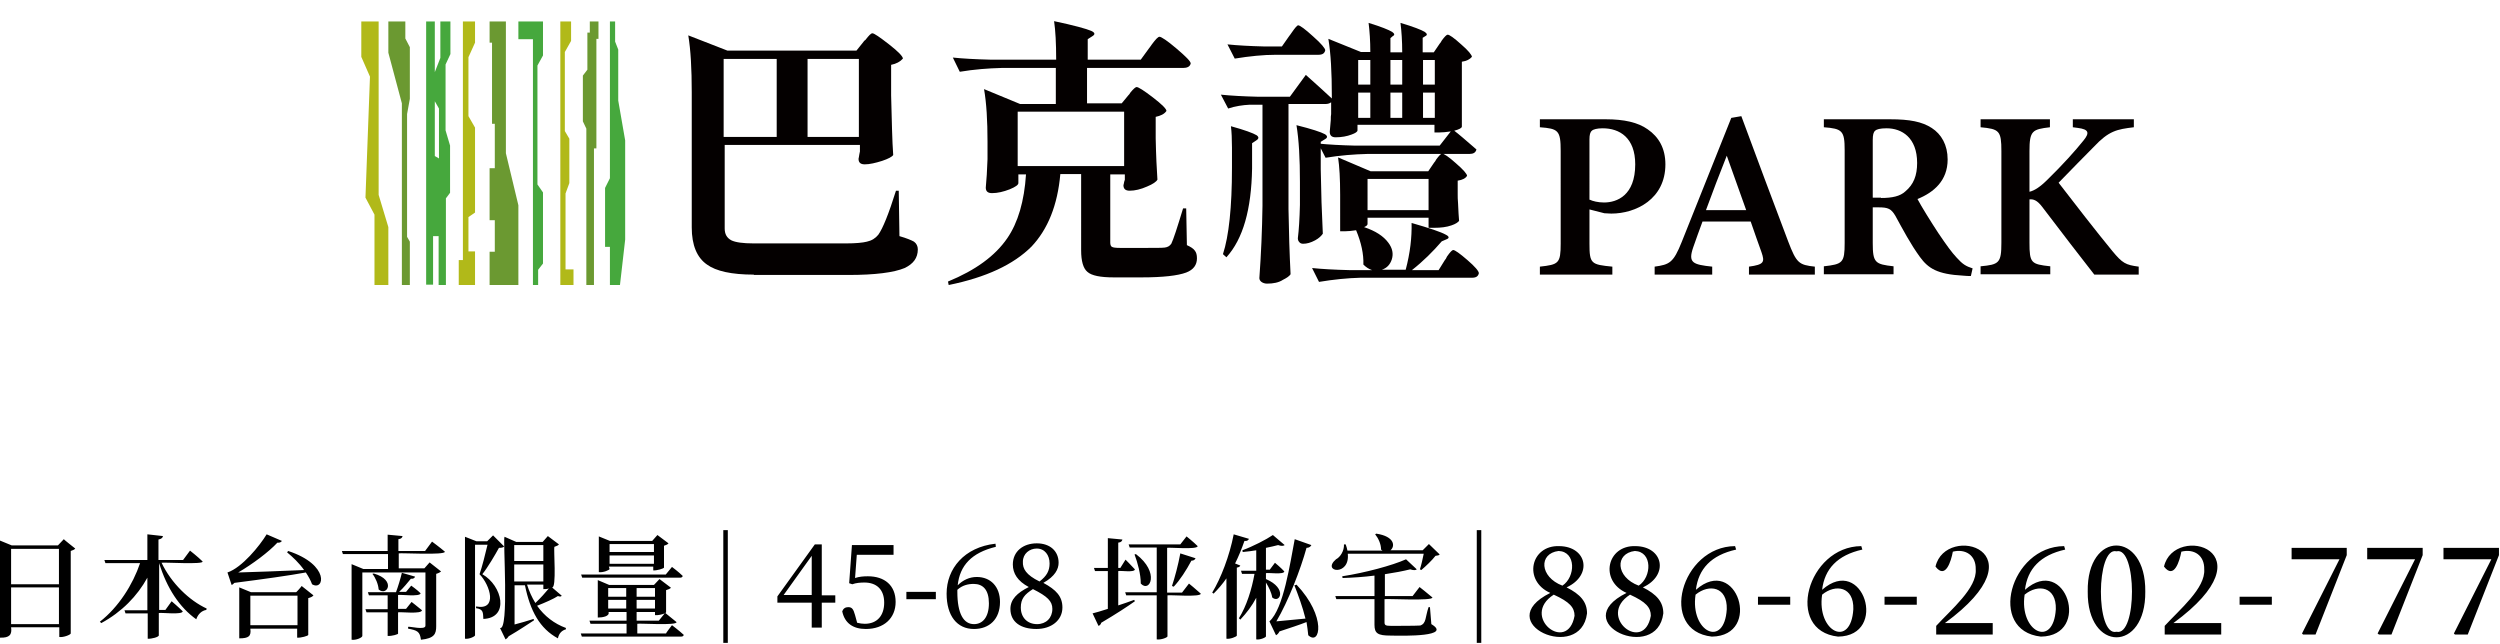 <?xml version="1.0" encoding="utf-8"?>
<!-- Generator: Adobe Illustrator 27.4.1, SVG Export Plug-In . SVG Version: 6.00 Build 0)  -->
<svg version="1.1" id="圖層_1" xmlns="http://www.w3.org/2000/svg" xmlns:xlink="http://www.w3.org/1999/xlink" x="0px" y="0px"
	 viewBox="0 0 721 185.7" style="enable-background:new 0 0 721 185.7;" xml:space="preserve">
<style type="text/css">
	.st0{fill:#040000;}
	.st1{fill:#B1B919;}
	.st2{fill:#46A83D;}
	.st3{fill:#6B9931;}
</style>
<path d="M21.7,158.2c-0.2,0.3-0.7,0.5-1.3,0.7v23.8c-0.1,0.4-2.2,1.2-3.3,1v-2.8H3.2c0.3,2.1-0.4,3.1-3.2,3v-28l3.4,1.4h13.3
	l1.7-1.8C18.4,155.6,21.7,158.2,21.7,158.2z M3.2,158.3v10.2H17v-10.2H3.2L3.2,158.3z M17,180v-10.6H3.2V180H17z M46.6,162.3
	c2.8,5.9,8,10.9,13,13.2l-0.1,0.4c-1.3,0.2-2.4,1.2-2.9,2.7c-4.8-3.4-8.5-9-10.7-16.2v13.5h1.8l1.8-2.5c0,0,2,1.7,3.2,2.9
	c-0.1,1.1-6.2,0.3-6.9,0.5v6.4c0.1,0.5-2.1,1.1-3.2,1v-7.3h-6.4l-0.3-0.9h6.6v-9.4c-2.9,5.3-7.4,9.9-13.3,13.1l-0.4-0.4
	c5.4-4.2,9.5-10.7,11.6-16.9h-10l-0.3-0.9h12.4v-7.4l4.5,0.5c-0.1,0.5-0.4,0.8-1.3,1v5.9h7.1l2-2.7c0,0,2.3,1.8,3.6,3.1
	C59.1,162.9,47,162.1,46.6,162.3L46.6,162.3z M83.1,158.9c12.2,4,10.4,11.7,6.9,9.6c-0.4-1.1-1-2.2-1.8-3.4
	c-4.9,0.9-12.1,1.9-20.6,3c-0.3,0.3-0.5,0.5-0.8,0.6l-1.2-3.6c4.2-1.4,9.3-7.7,11.3-11l4.4,1.9c-0.2,0.3-0.6,0.6-1.3,0.5
	c-2.5,2.7-7.2,6.2-11.3,8.6c4.4-0.1,11.5-0.4,19-0.7c-1.4-2-3.3-3.8-4.9-5.1L83.1,158.9L83.1,158.9z M87,169l3.4,2.7
	c-0.2,0.3-0.7,0.6-1.5,0.8v10.6c0,0.3-2.2,0.9-3.2,0.8v-2.6H72.2c0.3,2.2-0.5,2.8-3.2,2.8v-14.7l3.4,1.4h13
	C85.4,170.9,87,169.1,87,169z M85.8,180.3v-8.5H72.2v8.5H85.8z M124.6,156.2c0,0,2.3,1.7,3.7,2.9c0.2,1.1-12.9,0.3-13.3,0.5v4.3h7.4
	l1.5-1.7l3.3,2.6c-0.2,0.2-0.7,0.5-1.4,0.7v15.1c0,2.2-0.5,3.5-4.4,3.9c-0.3-2.4-1.1-2.7-3.7-3.2v-0.5c0.2-0.3,5.1,1.1,5-0.4v-15.3
	h-18.2v18.3c0,0.5-1.9,1.3-3.1,1.1v-21.8l3.4,1.4h7.1v-4.3h-13l-0.3-0.9h13.2v-4.7l4.3,0.4c-0.1,0.4-0.3,0.8-1.2,0.9v3.4h7.7
	L124.6,156.2L124.6,156.2z M114.8,176.6v6.1c0.2,0.2-1.8,0.8-3,0.7v-6.8h-6.1l-0.3-0.9h6.4v-4h-5.4l-0.3-0.9h8.1
	c0.6-1.6,1.3-3.9,1.7-5.6l3.8,1.1c-0.1,0.4-0.5,0.7-1.2,0.6c-0.9,1.1-2.1,2.6-3.4,3.8h2l1.5-1.8c0,0,1.7,1.2,2.7,2.2
	c-0.1,1.1-5.9,0.3-6.5,0.5v4h2.3l1.6-2c0,0,1.8,1.4,3,2.4C121.6,177.2,115.4,176.4,114.8,176.6L114.8,176.6z M107.8,165.4
	c6.6,1.9,3.8,6.7,1.4,4.6c-0.1-1.5-0.9-3.4-1.8-4.5L107.8,165.4L107.8,165.4z M145.4,157.6c-0.3,0.3-0.7,0.4-1.5,0.4
	c-1.1,2-3.2,5.6-4.8,7.6c5.8,3.3,7.9,12.6,0.3,12.9c-0.1-1.9,0-2.8-2.1-3.1v-0.5c6.3,1.2,4.1-6.1,1-9.3c0.7-2,1.7-5.9,2.3-8.5H137
	v26.1c0.1,0.3-1.7,1.2-2.9,1v-29.4l3.3,1.3h3.1l1.7-1.7L145.4,157.6L145.4,157.6z M162,171.8c-0.2,0.3-0.5,0.3-1.1,0.1
	c-1.2,0.8-3.7,1.9-6,2.8c2.1,3,5,5.2,8.3,6.4v0.4c-1.1,0.3-2,1.1-2.3,2.6c-5.2-2.8-8-7.9-9.5-15.3h-3v11.3c1.6-0.4,3.6-1,5.5-1.6
	l0.1,0.4c-1.4,0.9-4.2,2.8-7.3,4.6c-0.3,0.5-0.7,0.8-0.9,0.9l-1.6-3.3c2.7,1,0.8-25.4,1.3-26.3l3.4,1.5h7.6l1.5-1.7l3.2,2.4
	c-0.2,0.3-0.7,0.5-1.3,0.7c-0.3,0.5,0.7,12.1-0.7,11.7L162,171.8L162,171.8z M156.7,161.8v-4.6h-8.4v4.6H156.7z M148.3,167.7h8.4
	v-4.9h-8.4V167.7z M152,168.6c0.6,1.9,1.4,3.7,2.4,5.3c1.4-1.3,3-3.1,3.9-4.2c-0.5,0.2-1.1,0.2-1.6,0.2v-1.3H152z M193.8,180.3
	c0,0,2.1,1.6,3.4,2.8c-0.1,0.4-0.4,0.5-0.9,0.5h-28.5l-0.3-0.9h13.2v-2.8h-10.4L170,179h10.7v-2.5h-5.2c0.4,1.2-1.6,1.6-3.1,1.6
	v-10.8l3.3,1.4h12.9l1.6-1.7l3.3,2.5c-0.2,0.3-0.8,0.5-1.4,0.7v6.4c0,0-0.1,0.1-0.2,0.2c0.2,0.2,2,1.6,3.2,2.6
	c0.3,1.1-10.9,0.3-11.3,0.5v2.8h8.3C192,182.6,193.8,180.3,193.8,180.3z M167.9,166.6l-0.3-0.9H192l1.8-2.2c0,0,2,1.5,3.1,2.6
	c-0.1,0.4-0.4,0.5-0.8,0.5H167.9z M175.8,164.1c0,0.3-1.9,1.1-3.1,0.9v-10.3l3.2,1.3h12.2l1.5-1.7l3.2,2.4c-0.2,0.3-0.7,0.5-1.3,0.7
	v6.3c-0.1,0.3-2.2,0.9-3.1,0.8v-1.1h-12.8L175.8,164.1L175.8,164.1z M175.4,169.6v2.5h5.2v-2.5H175.4z M180.6,175.5V173h-5.2v2.5
	H180.6z M175.8,156.9v2.3h12.8v-2.3H175.8z M188.6,162.6v-2.4h-12.8v2.4H188.6z M183.6,169.6v2.5h5.3v-2.5H183.6z M188.9,173h-5.3
	v2.5h5.3V173z M183.6,179h6.4l1.7-2.1c-0.7,0.3-1.9,0.6-2.8,0.5v-0.9h-5.3L183.6,179L183.6,179z M209.9,185.4h-1.3v-32.5h1.3V185.4z
	 M322.5,174.6c1.5-0.5,3-1,4.6-1.6l0.2,0.4c-2.1,1.5-5.3,3.6-9.7,6.2c-0.1,0.4-0.4,0.8-0.8,0.9l-1.7-3.6c0.9-0.2,2.5-0.7,4.4-1.3
	v-10.9h-3.7l-0.3-0.9h4v-8.6l4.2,0.4c-0.1,0.4-0.3,0.8-1.2,0.9v7.3h0.6l1.5-2.4c0,0,1.7,1.7,2.7,2.8c-0.1,1-4.1,0.3-4.8,0.5
	L322.5,174.6L322.5,174.6z M342.9,168.3c0,0,2.1,1.7,3.4,2.9c0.1,1.1-9.1,0.3-9.6,0.5v11.8c0.1,0.3-1.8,1.1-3.1,0.9v-12.7h-8.8
	l-0.3-0.9h9.1v-12.9h-7.8l-0.3-0.9h14.9l1.8-2.3c0,0,2,1.6,3.2,2.8c0,1.1-8.3,0.3-8.8,0.5v12.9h4.3L342.9,168.3L342.9,168.3z
	 M327.6,159.8c7,5.3,4,11.3,1.4,8.5c0-2.7-0.9-6-1.8-8.4L327.6,159.8z M338,169c0.8-2.4,1.8-6.1,2.4-9.4l4.4,1.4
	c-0.2,0.4-0.5,0.7-1.2,0.7c-1.5,2.8-3.3,5.6-5.1,7.5L338,169z M357.7,163.1c-0.1,0.3-0.4,0.5-1,0.6v19.6c0,0.3-2,1.1-3,0.9v-17.4
	c-1.1,1.6-2.4,3.1-3.7,4.4l-0.4-0.3c2.5-4.1,5-10.6,6.2-16.8l4.4,1.3c-0.2,0.4-0.5,0.7-1.3,0.6c-0.8,2.3-1.7,4.5-2.7,6.5
	L357.7,163.1z M365.1,167c6.3,2.7,4,7.2,1.8,5.3c-0.2-1.4-1-3-1.8-4.3v15.5c0.1,0.3-1.7,1.1-2.8,0.9v-12c-1.2,2.3-2.8,4.4-4.6,6.3
	l-0.4-0.4c2.2-3.5,3.7-8.3,4.5-12.8h-3.6l-0.3-0.9h4.4v-5.9c-1.3,0.2-2.6,0.4-3.9,0.5l-0.1-0.5c3-1.1,6.9-3.1,8.8-4.4l3.4,2.9
	c-0.4,0.3-1,0.3-1.9,0c-1,0.3-2.2,0.5-3.5,0.8v6.3h1.1l1.5-2c0,0,1.7,1.4,2.7,2.5c-0.1,1-4.6,0.3-5.3,0.5
	C365.1,165.5,365.1,166.9,365.1,167z M373.9,168.6c8.8,9.3,6.8,17.8,3.4,14.6c-0.1-1.2-0.3-2.5-0.5-3.8c-2,0.8-4.8,1.7-7.8,2.7
	c-0.3,0.6-0.6,0.9-1,1.1l-1.9-4c4.1-3.6,6-17,7.3-23.7l4.8,1.7c-0.2,0.4-0.6,0.8-1.4,0.8c-1.7,6.2-5.3,15.5-8.7,21.2
	c2-0.2,5.1-0.5,8.4-0.8c-0.8-3.3-2.1-6.8-3.2-9.6C373.3,168.8,373.9,168.7,373.9,168.6z M388.7,159.7c0.7,6.6-7.7,5.3-3.4,1.6
	c1.2-0.6,2.4-2.4,2.3-4.3h0.5c0.2,0.6,0.4,1.2,0.5,1.8h10.1c-0.1-0.1-0.2-0.2-0.4-0.3c0-1.6-0.8-3.3-1.7-4.4l0.3-0.2
	c5.4,0.8,5.5,3.7,4.1,4.8h9.3l1.8-1.8l3.1,3c-0.2,0.3-0.6,0.3-1.2,0.4c-1,1.3-2.8,3-4.1,4.1l-0.4-0.2c0.4-1.2,0.8-3,1.1-4.5
	C410.5,159.7,388.7,159.7,388.7,159.7z M412.8,180c6,3.6-7.5,3.4-11.8,3.3c-3.6,0-4.6-0.6-4.6-3.1v-7.4h-11l-0.3-0.9h11.3V166
	c-3,0.4-6.2,0.6-9.2,0.7l-0.1-0.5c6.5-1,14.4-3.1,18.4-4.9l3.1,2.9c-0.3,0.3-1,0.3-1.9,0c-2,0.5-4.6,1-7.3,1.4v6.3h8l2-2.6
	c0,0,2.3,1.8,3.7,3c0.3,1.1-13.3,0.3-13.8,0.5v6.7c0,0.8,0.3,1,1.9,1c1.9,0,7.1,0,8.4-0.1c1.8-0.6,1.4-2.4,2.4-5.3h0.4L412.8,180z
	 M427.2,185.4h-1.3v-32.5h1.3V185.4z M457.7,176.9c-1.8,14.4-28.1,2.8-10.6-5.9c-7.9-3.5-5.7-13.8,2.6-13.5c8,0.1,9.7,8.4,2.1,11.9
	C455.8,171.4,457.7,173.6,457.7,176.9L457.7,176.9z M454.1,177.6c0-2.4-1.4-4-6-6.1C438.3,177.8,452.1,188.7,454.1,177.6
	L454.1,177.6z M450.6,168.9c3.8-2.5,4-9.8-1.1-10C443.7,159.6,444,166.4,450.6,168.9L450.6,168.9z M479.7,176.9
	c-1.8,14.4-28.1,2.8-10.6-5.9c-7.9-3.5-5.7-13.8,2.6-13.5c8,0.1,9.7,8.4,2.1,11.9C477.8,171.4,479.7,173.6,479.7,176.9L479.7,176.9z
	 M476.1,177.6c0-2.4-1.4-4-6-6.1C460.3,177.8,474.1,188.7,476.1,177.6L476.1,177.6z M472.6,168.9c3.8-2.5,4-9.8-1.1-10
	C465.7,159.6,465.9,166.4,472.6,168.9L472.6,168.9z M500.7,158.5c-7.2,1.6-10.9,5.6-11.6,11.6c11.8-10.4,19.3,13.3,4.6,13.5
	c-15.5-1.7-8.9-26,6.7-26.1L500.7,158.5L500.7,158.5z M498,175.7c0.2-6.5-5.1-7.4-9-4.2C487.4,182.2,497.3,187.1,498,175.7
	L498,175.7z M507,172.1h9.3v2.3H507V172.1z M537.1,158.5c-7.2,1.6-10.9,5.6-11.6,11.6c11.8-10.4,19.3,13.3,4.6,13.5
	c-15.5-1.7-8.9-26,6.7-26.1L537.1,158.5L537.1,158.5z M534.5,175.7c0.2-6.5-5.1-7.4-9-4.2C523.9,182.2,533.8,187.1,534.5,175.7
	L534.5,175.7z M543.5,172.1h9.3v2.3h-9.3V172.1z M574.7,179.7v3.3h-16.3v-2.5c4.3-4.7,11.8-10.9,11.4-16.3c0.1-4.1-3-6-6.6-5.1
	c-0.5,2.7-2.1,8.1-5,4.3c2.9-12.6,31.4-4.7,2.7,16.3L574.7,179.7L574.7,179.7z M595.6,158.5c-7.2,1.6-10.9,5.6-11.6,11.6
	c11.8-10.4,19.3,13.3,4.6,13.5c-15.5-1.7-8.9-26,6.7-26.1L595.6,158.5L595.6,158.5z M592.9,175.7c0.2-6.5-5.1-7.4-9-4.2
	C582.3,182.2,592.2,187.1,592.9,175.7L592.9,175.7z M618.7,170.6c0.2,17.6-16.8,17.6-16.6,0C601.8,152.9,618.9,152.9,618.7,170.6z
	 M610.4,182.2c6,1.4,5.9-24.7,0-23.2C604.5,157.5,604.3,183.7,610.4,182.2z M640.6,179.7v3.3h-16.3v-2.5
	c4.3-4.7,11.8-10.9,11.4-16.3c0.1-4.1-3-6-6.6-5.1c-0.5,2.7-2.1,8.1-5,4.3c2.9-12.6,31.4-4.7,2.7,16.3L640.6,179.7L640.6,179.7z
	 M645.9,172.1h9.3v2.3h-9.3V172.1z M676.8,158v2.1l-9,22.9h-3.6l-0.3-0.3l10.8-21.4h-13.8V158L676.8,158L676.8,158z M698.7,158v2.1
	l-9,22.9h-3.6l-0.4-0.3l10.8-21.4h-13.8V158L698.7,158L698.7,158z M720.7,158v2.1l-9,22.9H708l-0.3-0.3l10.8-21.4h-13.8V158
	L720.7,158L720.7,158z M240.9,173.8H237v7.2h-2.9v-7.2h-9.9V172l10.8-15h2v14.7h3.9V173.8z M234.1,171.6v-11.3l-8.1,11.3H234.1z
	 M246.6,166.7c1.2-0.4,2.4-0.5,3.7-0.5c4.8,0,8,2.6,8,7.4c0,4.7-3.4,7.8-8.6,7.8c-3.7,0-6.1-1.7-6.8-5.1c0.3-0.8,0.9-1.2,1.7-1.2
	c1.1,0,1.5,0.5,2,2.3l0.6,2.2c0.8,0.2,1.5,0.3,2.2,0.3c3.6,0,5.6-2.4,5.6-6.1c0-3.8-2.2-5.8-5.7-5.8c-1.2,0-2.4,0.1-3.5,0.5
	l-0.9-0.3l0.8-11h12v2.8h-10.6L246.6,166.7z M261.4,170.7h8.5v2.1h-8.5V170.7z M287.2,157.7c-7,1.7-10.4,5.4-11,11.1
	c1.5-1.5,3.4-2.4,5.5-2.4c4,0,6.7,2.8,6.7,7.2c0,5-3.1,7.8-7.5,7.8c-4.9,0-7.9-3.8-7.9-10.2c0-7.2,5.1-13.4,14.1-14.4L287.2,157.7z
	 M276.1,170.7c0,6.3,1.8,9.3,4.8,9.3c2.5,0,4.3-2,4.3-6c0-3.9-1.7-5.6-4.4-5.6c-1.6,0-3.3,0.4-4.7,1.7V170.7z M306.4,175.2
	c0,3.7-3.2,6.2-7.5,6.2c-4.5,0-7.5-2-7.5-5.8c0-2.7,1.9-4.6,5.3-6.3c-3.2-1.7-4.6-3.9-4.6-6.5c0-3.8,3-6.1,6.9-6.1
	c3.9,0,6.3,2.3,6.3,5.6c0,1.8-1,3.9-4.4,5.8C304.6,170.1,306.4,172,306.4,175.2z M303.5,175.6c0-2.2-1.4-3.6-5.6-5.7
	c-2.4,1.5-3.5,2.8-3.5,5.3c0,2.9,1.9,4.8,4.7,4.8C301.7,180,303.5,178.2,303.5,175.6z M299.8,167.7c2.1-1.6,2.9-3.1,2.9-5.2
	c0-2.4-1.4-4.3-3.7-4.3c-2.1,0-4,1.5-4,3.8C294.9,164,295.9,165.8,299.8,167.7z"/>
<g>
	<g>
		<g>
			<path class="st0" d="M217.4,79.2c-6.4,0-10.9-1-13.5-2.9c-2.9-2-4.4-5.6-4.4-10.7v-39c0-6.7-0.3-12.2-1-16.4l11.3,4.4h37.2l2-2.5
				c0.1-0.2,0.3-0.4,0.6-0.6c1-1.3,1.6-1.9,2-1.9c0.5,0,2.1,1.1,4.8,3.2c2.7,2.1,4,3.5,4,4.1c-0.8,0.9-1.9,1.5-3.4,1.8v8.8
				c0.2,7.4,0.3,13.2,0.6,17.2c-0.3,0.5-1.4,1.1-3.2,1.7c-1.9,0.6-3.6,1-5,1c-1.2,0-1.8-0.5-1.8-1.6c0.1-0.3,0.1-0.6,0.2-1.1
				c0.1-0.4,0.1-0.7,0.2-1v-1.9h-39v24.1c0,1.6,0.6,2.7,1.9,3.4c1.2,0.6,3.4,0.9,6.4,0.9H244c2.8,0,4.8-0.2,6-0.5
				c1.4-0.3,2.5-1,3.3-2c1.3-1.8,3-6,5.1-12.7h0.8l0.2,13.1c2.1,0.6,3.5,1.2,4.2,1.6c0.7,0.5,1.1,1.3,1.1,2.2c0,2.5-1.3,4.2-3.8,5.4
				c-3.1,1.3-8.5,2-16.2,2H217.4z M208.7,39.5H224V17h-15.3V39.5z M232.9,39.5h14.8V17h-14.8V39.5z"/>
			<path class="st0" d="M273.6,82.2l-0.2-1c8-3.3,13.6-7.4,17.1-12.5c3.1-4.5,4.9-10.7,5.4-18.4h-2.2v2.5c0,0.5-0.8,1.1-2.5,1.8
				c-1.8,0.7-3.5,1.1-5.1,1.1c-1.2,0-1.8-0.5-1.8-1.6c0.2-2.2,0.4-4.9,0.5-8.2v-5c0-6.1-0.3-11.2-1-15.2l10.4,4.3h10.3V19.6h-15.7
				c-3.8,0.1-7.8,0.4-12,1.1l-2-4.1c2.9,0.3,6.5,0.5,10.7,0.6h19.1c0-4.7-0.2-8.4-0.6-11.1c5.7,1.2,9.3,2.2,10.7,2.8
				c1.1,0.5,1.2,1,0.4,1.5l-1.4,0.9v5.9H329l2.4-3.3c0.2-0.3,0.5-0.6,0.8-1.1c1.1-1.5,1.8-2.2,2.2-2.2c0.5,0,2.2,1.1,4.9,3.4
				c2.7,2.3,4.1,3.7,4.1,4.3c-0.2,0.9-1,1.3-2.2,1.3h-27.7v10.2h10l1.9-2.3c0.2-0.2,0.4-0.4,0.6-0.8c0.9-1.1,1.5-1.6,1.8-1.6
				c0.5,0,2.1,1,4.7,3c2.6,2,3.9,3.3,3.9,3.9c-0.6,0.9-1.7,1.4-3.1,1.7v6.2c0.1,5,0.3,8.9,0.5,11.9c-0.3,0.6-1.3,1.3-3,2
				c-1.8,0.8-3.5,1.2-5,1.2c-1.2,0-1.8-0.5-1.8-1.6c0.1-0.2,0.1-0.5,0.2-0.9c0.1-0.3,0.1-0.5,0.2-0.6v-1.6h-4.2V51v19
				c0,0.6,0.2,1.1,0.5,1.2c0.3,0.2,1.1,0.3,2.4,0.3h6.9c3.2,0,5.2,0,5.9-0.1c0.8-0.1,1.4-0.4,1.9-1.1c0.6-1.2,1.7-4.6,3.4-10.2h0.9
				l0.2,10.6c1.1,0.5,1.9,1,2.3,1.6c0.4,0.5,0.6,1.2,0.6,2.2c0,1.9-1,3.3-3.1,4.1c-2.4,0.9-6.7,1.4-12.9,1.4h-8
				c-3.8,0-6.4-0.5-7.6-1.6c-1.2-1-1.8-3.1-1.8-6.2V50.2h-6c-0.8,9-3.6,15.9-8.3,20.9C292.3,76.3,284.4,80,273.6,82.2z M293.5,47.9
				h30.7V32.2h-30.7V47.9z"/>
			<path class="st0" d="M365.4,81.8c-0.6,0-1.2-0.2-1.6-0.5c-0.4-0.3-0.6-0.7-0.6-1.1c0.5-6.9,0.8-13.8,0.9-20.8V30.2h-3.7
				c-2,0.1-4.1,0.4-6.2,1.1l-2.1-4c2.9,0.3,6.5,0.5,10.7,0.6h9.2l4.6-6.3c2.5,2.2,5,4.5,7.5,6.8v-0.8c0-6.7-0.3-12.2-1-16.4l9.4,3.8
				h2.7c0-3.2-0.2-6-0.5-8.4c3.6,1.1,5.8,2,6.8,2.6c0.7,0.5,0.8,0.9,0.2,1.2L401,11v4.1h3.4c0-3.3-0.2-6.1-0.5-8.5
				c3.7,1.1,6,2,7,2.6c0.7,0.5,0.8,0.9,0.2,1.2l-0.8,0.5v4.2h3.2l1.7-2.5c0.2-0.2,0.4-0.5,0.6-0.9c0.8-1.1,1.4-1.7,1.7-1.7
				c0.5,0,1.8,0.9,3.9,2.8c2.1,1.8,3.1,3.1,3.1,3.6c-0.6,0.7-1.5,1.2-2.9,1.4v18.7c0,0.4-0.7,0.8-2.2,1.2c1.2,0.9,3.3,2.7,6.4,5.4
				c-0.2,0.9-0.9,1.3-2,1.3h-29.5c-3.8,0.1-7.8,0.4-12,1.1l-2.1-4.1c2.9,0.3,6.5,0.5,10.7,0.6h24.3l3.2-4.1
				c-1.3,0.2-2.4,0.3-3.3,0.3h-1.4v-2.2h-22.2v1.6c0,0.4-0.6,0.8-1.7,1.2c-1.3,0.5-2.9,0.8-4.6,0.8c-1.1,0-1.7-0.5-1.7-1.6
				c0.1-0.9,0.2-2,0.3-3.4c0-0.7,0-1.3,0.1-1.7v-3.4c-0.4,0.3-0.9,0.5-1.7,0.5h-10.6v30.3c0.1,6.6,0.3,12.9,0.6,18.8
				c-0.4,0.6-1.2,1.1-2.2,1.6C368.8,81.5,367.2,81.8,365.4,81.8z M353.7,74.2l-1-0.9c1.7-5.2,2.6-13.5,2.6-24.9v-5.8
				c0-2.5-0.1-4.6-0.3-6.2c4,1.1,6.4,2,7.4,2.6c0.7,0.5,0.7,1-0.1,1.5l-1.2,0.8v7.3C360.9,60.4,358.5,68.9,353.7,74.2z M356.1,16.9
				l-2.1-4.1c2.9,0.3,6.5,0.5,10.6,0.6h5.1l2.1-3c0.2-0.3,0.5-0.6,0.8-1.1c0.9-1.3,1.5-2,1.8-2c0.5,0,2,1.1,4.3,3.2
				c2.4,2.1,3.5,3.5,3.5,4c-0.2,0.9-0.8,1.3-2,1.3h-12.3C364.4,15.8,360.4,16.2,356.1,16.9z M375.8,70.3c-0.5,0-0.9-0.2-1.1-0.5
				c-0.3-0.3-0.4-0.7-0.4-1.1c0.3-2.4,0.5-5.6,0.6-9.6v-5.7v-0.9c0-6.7-0.3-12.2-1-16.4c4.4,1.1,7.1,2,8.2,2.6
				c0.8,0.5,0.8,1,0.1,1.4l-1.3,0.8v7.9c0.1,6.5,0.3,12.7,0.6,18.6c-0.4,0.6-1.1,1.3-2.2,1.9C378,70,376.9,70.3,375.8,70.3z
				 M380.4,81.3l-2-4c2.9,0.3,6.5,0.5,10.7,0.6h6.6c-0.9-0.3-1.7-0.8-2.5-1.6c0.1-3-0.6-6.3-2.1-9.9c-1.3,0.2-2.4,0.3-3.2,0.3h-1.4
				V56.2c0-4.6-0.2-8.2-0.6-10.8l9.4,4h16.6l1.7-2.5c0.2-0.2,0.4-0.5,0.6-0.9c0.8-1.1,1.4-1.7,1.7-1.7c0.5,0,1.9,0.9,4,2.8
				c2.1,1.8,3.2,3.1,3.2,3.6c-0.4,0.7-1.3,1.2-2.7,1.4v4c0,0.6,0,1.5,0.1,2.5c0.1,2.3,0.2,4,0.3,5.1c-0.3,0.4-1,0.9-2.2,1.3
				c-1.4,0.5-3.1,0.7-5,0.7H412v-2.9h-17.6v1.8c0,0.3-0.3,0.6-1,0.9c3.3,1.1,5.6,2.6,7,4.5c1.2,1.6,1.5,3.2,1,4.8
				c-0.5,1.5-1.4,2.5-2.9,3h6.9c1.3-4.9,1.8-9.4,1.7-13.5c5.2,1.5,8.5,2.6,9.9,3.4c1,0.5,1,1,0.2,1.3l-1.4,0.6
				c-2.5,2.9-5.3,5.7-8.6,8.3h7.7l1.8-2.9c0.2-0.2,0.4-0.5,0.6-1c0.9-1.3,1.5-1.9,1.8-1.9c0.5,0,1.9,1,4.1,2.9
				c2.2,1.9,3.3,3.2,3.3,3.8c-0.2,0.9-0.8,1.3-2,1.3h-32.2C388.6,80.2,384.6,80.6,380.4,81.3z M391.7,24.4h3.5v-7.1h-3.5V24.4z
				 M391.7,34h3.5v-7.3h-3.5V34z M394.4,60.6H412v-9h-17.6V60.6z M401,24.4h3.4v-7.1H401V24.4z M401,34h3.4v-7.3H401V34z
				 M410.4,24.4h3.4v-7.1h-3.4V24.4z M410.4,34h3.4v-7.3h-3.4V34z"/>
		</g>
		<g>
			<g>
				<path class="st0" d="M463.1,34.4c5.3,0,9.3,0.9,12.1,2.9c3.2,2.2,5.1,5.5,5.1,10.1c0,10-8.5,14.2-15.6,14.2
					c-0.7,0-1.5-0.1-2-0.1l-4.3-1.1v9.9c0,5.8,0.5,6,6.6,6.6v2.3h-20.9v-2.3c5.4-0.6,6-0.9,6-6.7V43.5c0-5.9-0.7-6.4-6-6.8v-2.3
					H463.1z M458.5,57.6c0.8,0.4,2.4,0.8,4.1,0.8c3.7,0,9-2,9-11c0-7.7-4.5-10.4-9.4-10.4c-1.6,0-2.7,0.3-3.1,0.7
					c-0.5,0.4-0.7,1.2-0.7,2.5V57.6z"/>
				<path class="st0" d="M504.4,79.2v-2.3c4.4-0.6,4.6-1.3,3.6-4.2c-0.8-2.3-2-5.5-3.1-8.8h-13.9c-0.9,2.5-1.9,5.1-2.7,7.5
					c-1.5,4.4-0.1,4.9,5.5,5.5v2.3h-16.6v-2.3c4.3-0.6,5.4-1.1,7.8-7.1l14.3-35.8l2.9-0.5c4.4,11.9,9.1,24.5,13.5,36.1
					c2.4,6.3,3.1,6.8,7.7,7.3v2.3H504.4z M498,44.9c-2.1,5.3-4.1,10.5-6,15.7h11.6L498,44.9z"/>
				<path class="st0" d="M568.4,79.6c-0.6,0-1.4,0-2.2-0.1c-7.5-0.4-10.1-2.1-12.5-5.4c-2.7-3.7-4.9-7.9-7.1-11.9
					c-1.2-2-2.1-2.4-4.8-2.4l-1.7,0v10.3c0,5.7,0.7,6.1,6,6.7v2.3H526v-2.3c5.4-0.6,6-1,6-6.7V43.3c0-5.6-0.7-6.2-6-6.6v-2.3h19.1
					c5.7,0,9.2,0.7,12,2.5c2.8,1.8,4.6,4.9,4.6,9.1c0,6.1-4,9.5-8.7,11.4c1.1,2.1,3.9,6.6,6,9.8c2.5,3.7,3.9,5.6,5.3,7.1
					c1.7,1.9,2.7,2.5,4.6,3.1L568.4,79.6z M542.5,57.1c3.2,0,5.5-0.5,7-1.9c2.4-2,3.4-4.6,3.4-8.2c0-7.3-4.4-10-8.8-10
					c-1.9,0-2.9,0.3-3.3,0.7c-0.5,0.4-0.7,1.2-0.7,2.7v16.6H542.5z"/>
				<path class="st0" d="M571.2,34.4h20v2.3c-5.1,0.6-5.9,1-5.9,6.9v11.7c1.4-0.3,3.1-1.4,5.2-3.5c4.4-4.3,8-8.3,10.4-11.3
					c1.8-2.2,1.5-3.2-1.6-3.6l-1.5-0.2v-2.3h17.6v2.3c-4.9,0.6-7.2,1-11.6,5.7c-2.5,2.5-6.5,6.6-10.1,10.3
					c4.7,6.1,10.8,14,15.5,19.7c2.9,3.5,3.8,4,7.6,4.5v2.3h-12.8c-3.7-4.7-9.6-12.4-15-19.5c-1.5-2-2.6-2.3-3.7-2.2V70
					c0,5.9,0.5,6.2,6,6.8v2.3h-20.1v-2.3c5.3-0.5,6-0.9,6-6.8V43.6c0-5.9-0.6-6.4-6-6.9V34.4z"/>
			</g>
		</g>
	</g>
	<g>
		<polygon class="st1" points="104.2,6.2 104.2,16.4 106.7,22.1 105.4,57 108,61.9 108,82.2 112,82.2 112,65.5 109.2,56.2 
			109.2,6.2 		"/>
		<path class="st2" d="M129.9,15.6V6.2H127v10.5l-1.6,4.1V6.2h-2.5v75.9h2V68.1h1.6v14.1h2.1v-25l1.2-1.6V42l-1.3-4.4v-19
			L129.9,15.6z M125.4,45V29.2l1.2,2.1v14.4L125.4,45z"/>
		<polygon class="st1" points="133.5,6.2 133.5,75 132.3,75 132.3,82.2 137,82.2 137,72.5 135.1,72.5 135.1,62.6 137,61.3 137,36.8 
			135.1,33.5 135.1,16.5 137,12.3 137,6.2 		"/>
		<polygon class="st2" points="149.5,6.2 149.5,11.3 153.7,11.3 153.7,82.2 155.2,82.2 155.2,77.8 156.6,76 156.6,55.5 155,53.2 
			155,18.9 156.6,16 156.6,6.2 		"/>
		<polygon class="st1" points="161.6,6.2 161.6,82.2 165.4,82.2 165.4,77.7 163.1,77.7 163.1,55.8 164.2,52.8 164.2,40 162.9,37.8 
			162.9,15 164.7,11.8 164.7,6.2 		"/>
		<polygon class="st3" points="170.1,6.2 170.1,9.4 169.4,9.4 169.4,20.1 168.1,21.8 168.1,35 169.1,37.1 169.1,82.2 171.3,82.2 
			171.3,42.8 172,42.8 172,11.2 172.6,11.2 172.6,6.2 		"/>
		<polygon class="st2" points="178.3,29 178.3,14.3 177.4,12 177.4,6.2 175.9,6.2 175.9,51.4 174.5,54.2 174.5,71.2 175.9,71.2 
			175.9,82.2 178.8,82.2 180.3,69.1 180.3,40.5 		"/>
		<polygon class="st3" points="145.9,44.2 145.9,6.2 141.2,6.2 141.2,12.3 141.9,12.3 141.9,35.7 142.7,35.7 142.7,48.5 141.2,48.5 
			141.2,63.5 142.7,63.5 142.7,72.6 141.2,72.6 141.2,82.2 149.5,82.2 149.5,59.2 		"/>
		<polygon class="st3" points="118.2,28.5 118.2,13.6 116.9,11.1 116.9,6.2 112,6.2 112,15.2 115.9,29.8 115.9,82.2 118.2,82.2 
			118.2,69.7 117.4,68.3 117.4,32.9 		"/>
	</g>
</g>
</svg>
